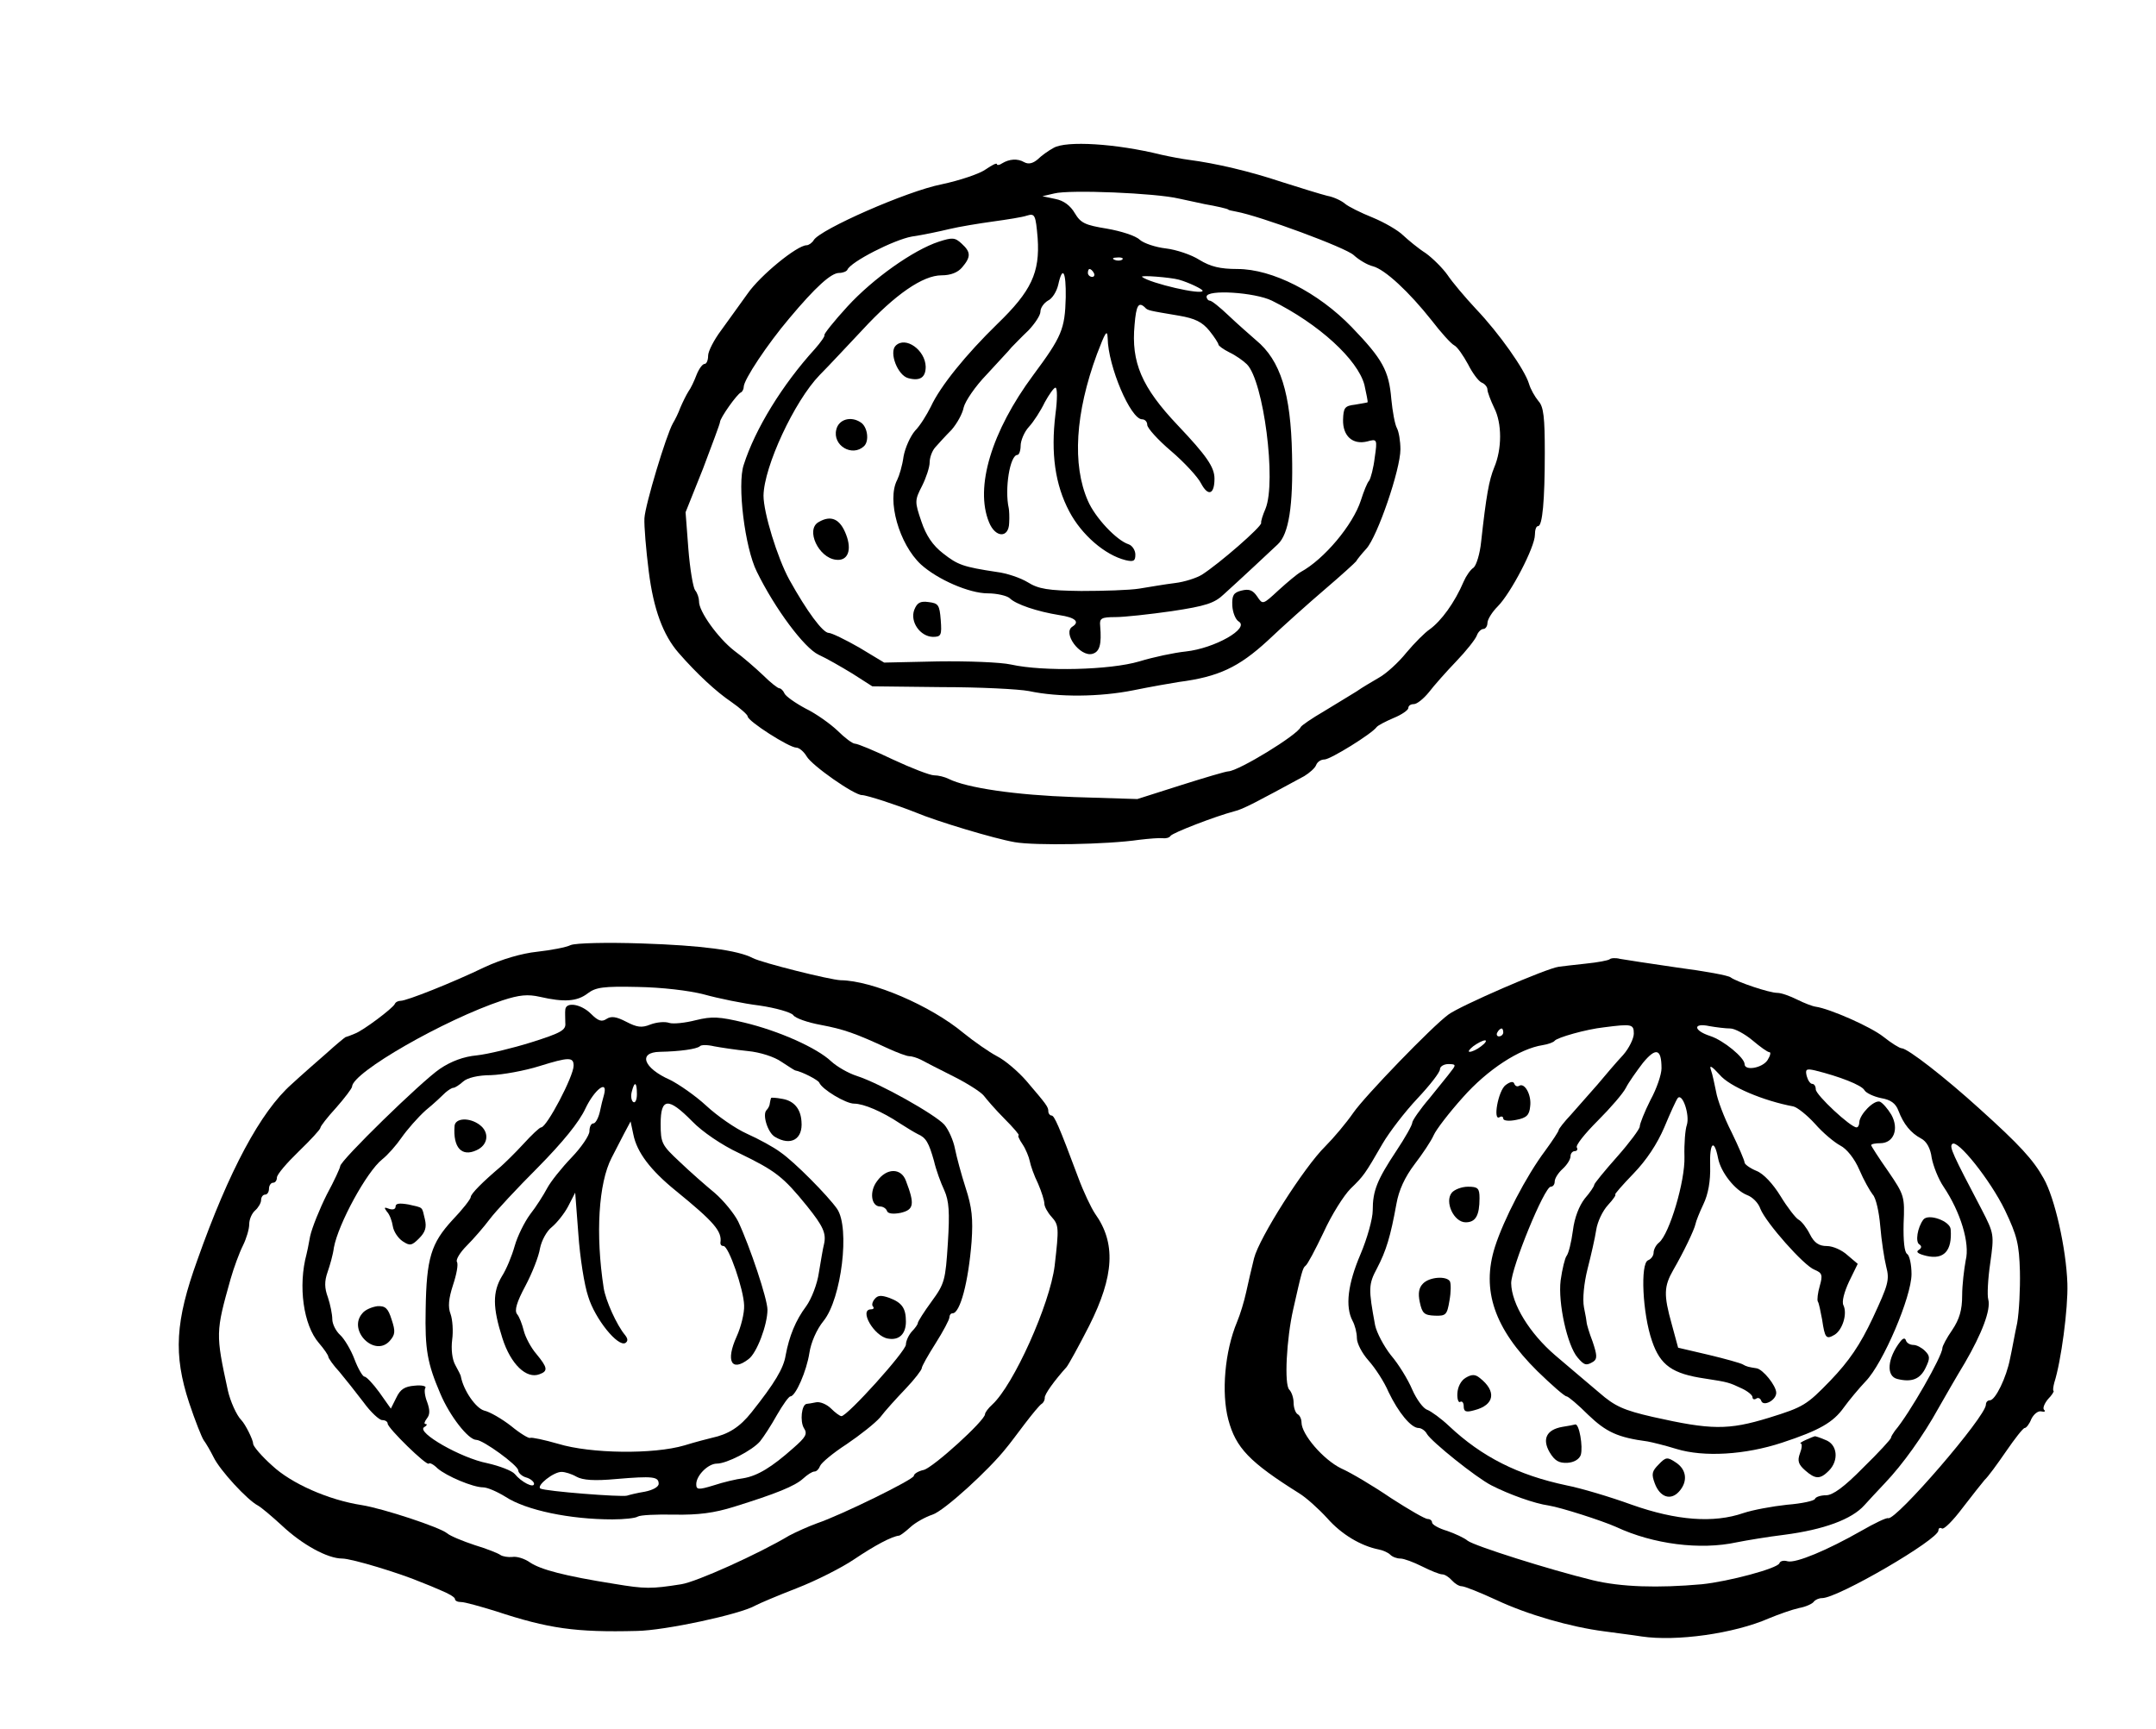 <?xml version="1.0" standalone="no"?>
<!DOCTYPE svg PUBLIC "-//W3C//DTD SVG 20010904//EN"
 "http://www.w3.org/TR/2001/REC-SVG-20010904/DTD/svg10.dtd">
<svg version="1.0" xmlns="http://www.w3.org/2000/svg"
 width="545pt" height="437pt" viewBox="0 0 545 437"
 preserveAspectRatio="xMidYMid meet">
<g transform="translate(0,437) scale(0.1,-0.1)"
fill="#000000" stroke="none">
<path d="M2663 3996 c-13 -7 -31 -20 -40 -29 -12 -10 -23 -13 -34 -7 -17 10
-38 8 -56 -3 -7 -5 -13 -5 -13 -2 0 4 -12 -2 -28 -13 -15 -11 -65 -28 -112
-38 -87 -17 -307 -114 -323 -141 -4 -7 -13 -13 -18 -13 -24 0 -117 -76 -149
-122 -19 -27 -50 -69 -67 -93 -18 -24 -33 -53 -33 -64 0 -12 -4 -21 -9 -21 -5
0 -14 -12 -20 -27 -6 -16 -15 -35 -21 -43 -5 -8 -14 -26 -20 -40 -5 -14 -14
-32 -19 -40 -17 -30 -70 -206 -72 -240 -1 -19 4 -80 11 -135 12 -95 36 -160
75 -205 47 -54 96 -99 133 -124 23 -16 42 -33 42 -37 0 -12 105 -79 123 -79 7
0 19 -10 26 -22 13 -23 120 -98 140 -98 12 0 91 -26 136 -44 52 -22 198 -66
250 -75 51 -9 233 -6 315 6 25 3 51 5 59 4 8 -1 17 1 20 6 6 8 112 49 161 62
22 5 57 24 177 89 13 8 27 20 30 28 3 8 12 14 21 14 15 0 120 65 132 82 3 4
22 14 43 23 20 8 37 20 37 25 0 6 6 10 14 10 8 0 25 14 38 30 13 17 44 52 69
78 25 26 48 55 52 65 3 9 11 17 17 17 5 0 10 7 10 15 0 9 12 28 26 42 33 33
94 150 94 181 0 12 3 22 8 22 11 0 17 64 17 186 0 89 -3 116 -16 130 -9 11
-20 30 -24 44 -11 36 -75 127 -134 189 -28 30 -60 68 -72 86 -12 17 -37 42
-55 55 -19 12 -44 33 -57 45 -13 13 -48 33 -77 45 -30 12 -62 28 -70 35 -8 7
-28 17 -45 20 -16 4 -68 20 -115 35 -81 27 -166 47 -235 56 -16 2 -48 8 -70
13 -113 28 -240 36 -272 17z m317 -128 c25 -5 54 -12 65 -14 29 -5 60 -12 60
-14 0 -1 9 -3 20 -5 60 -11 277 -91 297 -110 13 -12 35 -25 48 -28 31 -8 92
-65 149 -137 23 -30 49 -59 57 -63 8 -4 23 -26 35 -48 11 -22 26 -42 34 -46 8
-3 15 -11 15 -18 0 -6 8 -27 17 -46 20 -39 20 -104 0 -151 -13 -32 -20 -70
-33 -188 -3 -30 -12 -59 -19 -65 -8 -5 -19 -21 -25 -35 -23 -54 -57 -100 -86
-121 -12 -8 -38 -34 -59 -59 -20 -25 -51 -53 -69 -63 -17 -10 -43 -25 -57 -35
-15 -9 -52 -32 -82 -50 -31 -18 -57 -36 -59 -40 -8 -20 -157 -111 -183 -112
-6 0 -60 -16 -120 -35 l-110 -35 -160 5 c-147 5 -271 23 -317 46 -10 5 -26 9
-37 9 -10 0 -57 18 -104 40 -46 22 -89 40 -96 40 -6 0 -26 15 -44 33 -18 17
-54 43 -81 56 -26 14 -50 31 -53 38 -3 7 -9 13 -13 13 -4 0 -23 15 -41 33 -19
18 -51 46 -73 62 -41 32 -90 100 -89 125 0 8 -4 21 -10 28 -5 7 -13 54 -17
105 l-7 92 44 110 c23 61 43 114 43 118 0 10 43 71 53 75 4 2 7 9 7 14 0 18
60 108 115 173 67 80 106 115 126 115 10 0 19 4 21 8 8 20 118 76 163 84 28 4
70 13 95 19 25 6 74 14 110 19 36 5 75 11 86 15 20 6 22 2 27 -57 6 -87 -16
-134 -102 -217 -79 -77 -144 -157 -168 -209 -10 -20 -27 -48 -40 -61 -12 -14
-25 -43 -29 -65 -3 -23 -11 -49 -16 -59 -27 -51 5 -163 60 -214 42 -38 122
-73 169 -73 23 0 48 -6 55 -12 16 -16 70 -34 126 -43 40 -6 52 -17 33 -29 -26
-16 19 -77 50 -69 19 5 24 24 20 71 -2 19 3 22 39 22 22 0 86 7 142 15 86 13
108 20 132 43 41 37 118 109 136 126 28 26 39 98 36 227 -3 154 -29 238 -91
289 -16 14 -48 42 -69 62 -22 21 -43 38 -48 38 -4 0 -8 5 -8 10 0 19 122 11
165 -10 119 -59 217 -149 234 -213 5 -23 9 -42 8 -44 -1 -1 -16 -3 -32 -6 -26
-3 -29 -8 -30 -38 -1 -41 24 -64 61 -55 25 7 26 6 19 -41 -3 -26 -10 -52 -14
-58 -5 -5 -14 -28 -21 -50 -20 -62 -93 -149 -152 -181 -9 -5 -34 -26 -56 -46
-40 -37 -40 -37 -54 -16 -11 16 -20 20 -40 15 -20 -5 -24 -12 -23 -38 1 -17 8
-35 16 -40 29 -17 -60 -68 -134 -76 -29 -3 -81 -14 -117 -25 -74 -22 -243 -26
-324 -8 -27 6 -110 9 -185 8 l-136 -3 -63 38 c-35 20 -70 37 -77 37 -15 0 -55
54 -100 135 -30 55 -65 169 -65 212 1 73 78 239 142 305 24 24 72 76 108 114
83 90 153 138 200 138 23 0 41 7 52 20 23 27 22 39 -1 60 -17 16 -24 16 -58 5
-64 -21 -166 -93 -231 -164 -34 -37 -60 -70 -58 -72 2 -2 -9 -18 -24 -35 -82
-90 -151 -202 -180 -293 -17 -50 3 -210 33 -270 46 -94 120 -193 156 -210 20
-9 58 -31 86 -48 l50 -32 175 -2 c96 0 195 -5 221 -10 75 -16 179 -15 264 2
44 9 96 18 115 21 100 13 151 37 224 104 39 37 105 96 146 131 41 35 76 67 78
70 2 4 14 19 26 32 28 31 86 200 86 251 0 21 -4 45 -9 54 -5 9 -11 42 -14 73
-6 72 -22 101 -100 182 -85 88 -201 147 -289 147 -44 0 -68 6 -96 23 -20 13
-59 26 -85 29 -26 3 -56 13 -66 22 -10 10 -48 22 -83 28 -55 9 -66 14 -81 39
-11 19 -28 32 -49 36 l-33 7 30 7 c39 10 257 1 315 -13z m-143 -154 c-3 -3
-12 -4 -19 -1 -8 3 -5 6 6 6 11 1 17 -2 13 -5z m-72 -34 c3 -5 1 -10 -4 -10
-6 0 -11 5 -11 10 0 6 2 10 4 10 3 0 8 -4 11 -10z m-71 -62 c-2 -80 -10 -99
-82 -196 -106 -143 -148 -284 -112 -372 16 -40 50 -41 51 -2 1 15 0 32 -1 37
-11 49 3 135 22 135 4 0 8 11 8 23 0 13 9 35 21 48 12 13 30 41 40 62 11 20
23 37 27 37 5 0 5 -30 0 -67 -12 -99 -1 -178 35 -246 31 -59 90 -110 142 -123
21 -5 25 -2 25 14 0 11 -8 23 -17 26 -31 10 -85 68 -103 110 -40 91 -32 222
23 371 21 55 26 64 27 40 1 -71 58 -205 87 -205 7 0 13 -6 13 -14 0 -8 27 -38
60 -66 34 -29 68 -66 76 -82 18 -34 34 -28 34 12 0 29 -20 58 -93 135 -91 96
-118 159 -109 254 4 49 10 59 26 44 7 -8 9 -8 86 -21 41 -7 59 -16 77 -38 13
-16 23 -32 23 -35 0 -3 12 -12 28 -20 15 -7 35 -21 44 -30 42 -42 75 -296 47
-365 -7 -16 -12 -32 -11 -36 2 -9 -106 -103 -150 -131 -13 -8 -43 -18 -68 -21
-25 -3 -65 -10 -90 -14 -25 -4 -91 -6 -147 -6 -83 1 -108 5 -135 22 -18 11
-53 23 -78 26 -86 13 -99 18 -136 47 -26 20 -43 45 -55 81 -17 50 -17 53 2 90
10 20 19 47 19 59 0 12 6 29 14 38 8 9 26 29 41 44 14 16 28 41 31 57 4 16 29
53 58 83 28 31 57 61 63 69 7 7 26 27 43 43 16 17 30 38 30 47 0 10 9 22 19
28 11 5 22 23 26 40 11 50 20 34 19 -32z m286 45 c25 -7 60 -24 60 -28 0 -12
-133 19 -153 35 -6 5 71 -1 93 -7z"/>
<path d="M2264 3496 c-17 -17 5 -75 32 -82 30 -8 44 2 44 29 -1 42 -51 78 -76
53z"/>
<path d="M2114 3284 c-10 -40 40 -70 70 -42 14 13 9 49 -8 60 -25 17 -56 8
-62 -18z"/>
<path d="M2069 3050 c-33 -19 0 -90 44 -95 30 -4 41 24 26 63 -15 40 -38 51
-70 32z"/>
<path d="M2311 2828 c-11 -30 15 -67 47 -68 21 0 23 4 20 43 -3 38 -6 42 -31
45 -21 3 -29 -2 -36 -20z"/>
<path d="M1443 1981 c-12 -6 -50 -13 -85 -17 -39 -4 -90 -19 -133 -39 -83 -40
-197 -85 -212 -85 -6 0 -13 -3 -15 -8 -5 -11 -81 -68 -101 -75 -9 -4 -20 -8
-24 -9 -3 -2 -24 -19 -47 -40 -23 -20 -63 -55 -89 -79 -78 -69 -158 -218 -238
-444 -56 -155 -61 -239 -21 -361 15 -45 32 -88 37 -95 6 -8 17 -27 25 -43 16
-33 85 -108 112 -122 9 -5 36 -28 60 -50 52 -49 116 -84 153 -84 24 0 146 -37
200 -60 11 -4 35 -14 53 -22 17 -7 32 -16 32 -20 0 -5 7 -8 16 -8 9 0 48 -11
87 -23 133 -44 202 -54 357 -50 70 1 261 42 299 64 9 5 56 25 105 44 49 19
114 52 145 73 52 35 95 58 114 60 4 1 17 11 29 22 12 11 37 25 55 31 29 9 144
114 187 169 7 8 27 35 46 60 19 25 38 48 43 51 5 3 8 10 8 15 -2 8 26 46 55
78 5 6 31 53 57 104 64 127 68 210 15 284 -10 15 -29 55 -42 90 -50 134 -61
158 -68 158 -4 0 -8 5 -8 10 0 12 -4 17 -56 78 -21 24 -54 52 -74 62 -19 10
-58 37 -85 59 -83 69 -230 132 -310 133 -27 1 -199 44 -222 56 -38 20 -130 32
-281 37 -90 3 -166 1 -179 -4z m337 -125 c36 -10 99 -23 140 -28 41 -6 79 -17
85 -24 5 -8 37 -19 70 -25 58 -11 87 -21 171 -60 22 -10 46 -19 52 -19 7 0 20
-4 30 -9 9 -5 46 -24 82 -42 36 -18 70 -40 77 -49 6 -8 29 -35 52 -58 23 -23
39 -42 36 -42 -3 0 1 -10 10 -23 8 -12 16 -32 18 -42 2 -11 11 -37 21 -57 9
-21 16 -43 16 -51 0 -7 8 -22 18 -33 19 -21 19 -28 8 -124 -12 -97 -104 -302
-158 -351 -10 -9 -18 -20 -18 -24 0 -16 -131 -135 -155 -141 -14 -3 -25 -10
-25 -15 0 -9 -183 -99 -245 -120 -22 -8 -53 -22 -70 -31 -77 -46 -234 -117
-273 -123 -76 -12 -91 -12 -169 1 -126 20 -186 36 -213 54 -14 10 -34 16 -45
14 -10 -1 -24 1 -30 5 -5 4 -35 16 -65 25 -30 10 -62 23 -70 30 -18 15 -160
62 -215 71 -85 13 -179 55 -227 100 -27 24 -48 49 -48 55 0 10 -20 50 -30 60
-12 12 -28 48 -34 75 -31 143 -31 147 7 282 8 28 22 66 31 84 9 18 16 42 16
54 0 13 7 28 15 35 8 7 15 19 15 26 0 8 5 14 10 14 6 0 10 7 10 15 0 8 5 15
10 15 6 0 10 6 10 13 0 8 25 37 55 66 30 29 55 56 55 60 0 4 18 27 40 51 22
25 40 49 40 53 1 36 233 169 380 218 43 14 64 16 95 9 61 -14 94 -12 121 9 20
15 39 18 126 16 60 -1 130 -9 168 -19z"/>
<path d="M1429 1818 c-1 -7 0 -23 0 -34 2 -18 -10 -25 -86 -49 -48 -15 -110
-30 -138 -33 -33 -3 -65 -15 -93 -34 -46 -31 -252 -232 -252 -246 0 -4 -15
-37 -34 -72 -18 -36 -37 -83 -42 -105 -4 -22 -8 -42 -9 -45 -22 -81 -8 -180
31 -225 13 -15 24 -31 24 -35 0 -3 12 -21 28 -38 15 -18 42 -52 61 -77 18 -25
40 -45 47 -45 8 0 14 -4 14 -9 0 -11 99 -108 104 -101 2 3 12 -2 22 -12 23
-20 90 -48 115 -48 11 0 36 -11 57 -24 52 -34 163 -57 270 -57 29 0 58 3 64 7
6 4 47 6 93 5 60 -1 100 4 151 20 106 33 153 52 174 71 11 10 23 18 29 18 5 0
11 6 14 14 3 8 33 33 67 55 34 23 72 53 85 68 12 16 41 48 64 72 23 24 41 48
41 52 0 5 16 33 35 63 19 30 35 60 35 66 0 5 3 10 8 10 19 0 40 79 48 181 4
58 1 87 -15 136 -11 34 -23 79 -27 99 -4 21 -16 48 -27 61 -24 26 -162 104
-221 123 -22 7 -51 24 -65 37 -36 34 -132 77 -220 98 -63 15 -81 16 -122 6
-27 -7 -57 -10 -67 -7 -11 4 -32 2 -48 -4 -22 -9 -34 -7 -61 7 -25 13 -38 15
-50 7 -12 -8 -21 -5 -39 13 -25 25 -63 31 -65 11z m461 -105 c32 -3 68 -15 85
-27 17 -11 32 -21 35 -22 17 -3 58 -24 61 -31 7 -17 67 -53 88 -53 24 0 71
-20 116 -50 17 -11 37 -23 45 -27 21 -9 28 -22 41 -68 5 -22 17 -55 26 -74 12
-27 14 -55 9 -134 -6 -93 -8 -102 -41 -147 -19 -26 -35 -51 -35 -55 0 -3 -7
-13 -15 -21 -8 -9 -15 -24 -15 -33 0 -17 -148 -181 -163 -181 -4 0 -16 9 -26
19 -11 11 -28 18 -38 16 -10 -2 -21 -4 -24 -4 -13 -2 -17 -44 -7 -61 10 -15 5
-23 -27 -51 -54 -48 -90 -70 -126 -76 -17 -2 -51 -10 -75 -18 -39 -12 -44 -11
-44 3 0 22 30 52 52 52 25 0 89 33 109 56 9 11 28 40 43 67 15 26 30 47 34 47
13 0 41 64 48 110 4 26 18 59 36 81 45 56 67 235 34 283 -23 33 -108 119 -143
143 -17 13 -56 34 -85 47 -29 13 -75 45 -103 71 -27 25 -69 54 -91 65 -68 30
-82 70 -26 71 51 1 93 7 101 14 3 4 19 4 36 0 16 -3 55 -9 85 -12z m-440 -37
c0 -27 -68 -156 -82 -156 -4 0 -24 -19 -45 -42 -21 -23 -47 -48 -57 -57 -45
-38 -76 -69 -76 -77 0 -5 -21 -32 -47 -59 -53 -58 -65 -95 -67 -225 -2 -101 4
-136 37 -213 24 -57 71 -117 91 -117 17 0 105 -64 106 -77 0 -6 9 -15 20 -18
11 -3 20 -11 20 -16 0 -12 -32 4 -49 25 -7 8 -38 20 -69 27 -67 13 -180 78
-160 91 7 4 9 8 4 8 -5 0 -3 6 3 14 8 10 8 21 1 41 -6 15 -8 31 -5 36 4 5 -9
8 -27 6 -25 -2 -36 -9 -46 -30 l-14 -28 -29 41 c-16 22 -33 40 -38 40 -4 0
-16 20 -25 44 -9 24 -26 52 -36 61 -11 10 -20 28 -20 40 0 12 -5 37 -11 55 -9
24 -9 41 -1 64 6 17 14 45 16 62 11 60 83 192 122 223 14 11 36 36 49 55 14
20 41 51 61 69 21 17 43 38 50 45 7 6 16 12 20 12 4 0 15 7 25 16 10 9 37 16
70 16 29 1 85 11 123 23 74 23 86 23 86 1z m160 -72 c0 -14 -4 -23 -9 -20 -5
3 -7 15 -4 26 7 28 13 25 13 -6z m-83 -1 c-3 -10 -8 -30 -11 -45 -4 -16 -11
-28 -16 -28 -6 0 -10 -9 -10 -20 0 -10 -20 -40 -45 -66 -25 -26 -53 -61 -62
-78 -9 -17 -28 -47 -43 -66 -14 -19 -32 -55 -39 -80 -7 -25 -21 -59 -32 -76
-24 -40 -24 -79 1 -157 21 -66 61 -104 94 -91 22 8 20 17 -8 51 -14 16 -28 43
-32 59 -4 16 -11 35 -17 42 -7 9 -1 30 21 71 17 32 34 75 37 95 4 20 17 44 30
54 12 10 31 33 41 52 l18 35 8 -105 c4 -58 15 -129 25 -158 17 -56 75 -128 94
-117 7 5 6 11 -1 20 -21 25 -49 87 -54 119 -21 136 -13 265 20 329 9 18 24 46
32 62 l16 30 7 -33 c9 -45 43 -90 107 -142 97 -79 118 -103 113 -132 0 -5 3
-8 8 -8 13 0 51 -110 52 -150 1 -19 -8 -55 -19 -79 -28 -62 -13 -90 30 -57 21
15 48 87 48 125 0 27 -44 159 -74 223 -10 20 -37 53 -59 72 -23 19 -63 54 -89
79 -45 42 -48 47 -48 96 0 66 19 68 80 6 25 -26 75 -60 118 -80 93 -45 112
-60 172 -134 41 -51 49 -69 43 -96 -3 -11 -8 -43 -13 -72 -4 -29 -19 -67 -32
-85 -27 -36 -43 -76 -52 -124 -5 -33 -28 -71 -86 -144 -30 -38 -59 -56 -101
-65 -8 -2 -40 -10 -69 -19 -78 -23 -237 -21 -319 4 -35 10 -67 17 -71 15 -3
-2 -25 11 -48 30 -23 18 -54 36 -68 39 -21 6 -52 50 -59 86 0 3 -7 16 -14 29
-8 14 -11 40 -8 64 3 22 1 51 -4 65 -7 18 -5 39 6 73 9 27 14 53 10 59 -3 6 8
24 25 41 17 17 43 47 58 67 15 20 70 79 122 131 62 63 104 114 120 149 23 48
57 74 47 35z m-70 -966 c16 -9 46 -11 100 -6 94 8 108 6 108 -12 0 -8 -15 -16
-35 -20 -19 -3 -39 -8 -45 -10 -14 -4 -207 11 -219 18 -11 7 34 43 54 42 8 0
25 -5 37 -12z"/>
<path d="M1949 1594 c-1 -2 -2 -8 -3 -13 0 -5 -4 -13 -8 -17 -12 -11 3 -58 21
-68 40 -24 71 -6 67 39 -2 32 -19 52 -48 57 -16 3 -29 4 -29 2z"/>
<path d="M2217 1384 c-20 -26 -15 -64 8 -64 7 0 15 -5 17 -11 2 -7 15 -9 35
-5 33 8 36 21 13 81 -12 33 -49 33 -73 -1z"/>
<path d="M2211 1086 c-6 -7 -8 -16 -4 -19 3 -4 1 -7 -5 -7 -32 0 8 -69 43 -74
28 -5 45 12 45 43 0 34 -10 48 -42 60 -20 7 -29 7 -37 -3z"/>
<path d="M1149 1523 c-4 -54 18 -78 55 -61 30 13 34 45 9 64 -26 20 -63 18
-64 -3z"/>
<path d="M1000 1320 c0 -7 -7 -9 -16 -6 -13 5 -14 4 -6 -7 7 -7 13 -24 15 -37
2 -13 13 -30 25 -38 18 -12 23 -11 41 7 16 16 20 28 15 49 -8 33 -3 28 -41 37
-23 4 -33 3 -33 -5z"/>
<path d="M916 1050 c-38 -43 31 -112 69 -70 14 16 15 24 5 54 -9 29 -16 35
-36 34 -14 -2 -31 -9 -38 -18z"/>
<path d="M4069 1945 c-4 -3 -30 -8 -60 -11 -30 -3 -61 -7 -69 -8 -31 -4 -250
-99 -279 -121 -41 -30 -211 -206 -240 -248 -18 -26 -50 -64 -71 -85 -53 -52
-167 -231 -180 -283 -6 -24 -15 -63 -20 -86 -5 -23 -15 -56 -23 -75 -31 -74
-40 -179 -22 -247 19 -71 53 -107 179 -186 18 -11 49 -39 71 -63 36 -41 85
-70 130 -79 11 -2 24 -8 29 -13 6 -6 17 -10 26 -10 9 0 33 -9 55 -20 22 -11
44 -20 51 -20 6 0 17 -7 24 -15 7 -8 18 -15 25 -15 7 0 47 -16 88 -35 79 -37
187 -68 272 -79 28 -4 70 -9 95 -13 87 -13 233 7 322 46 24 10 58 22 76 26 17
3 34 11 37 16 4 5 13 9 21 9 40 0 294 148 294 171 0 6 4 8 9 5 5 -3 28 20 52
52 24 31 49 63 56 71 8 7 32 40 54 72 22 32 43 59 47 59 4 0 12 10 17 23 6 12
17 21 25 19 8 -2 12 0 7 4 -4 4 1 16 10 27 10 10 16 20 14 21 -2 0 -1 10 2 21
17 53 35 187 33 250 -3 89 -32 217 -60 266 -26 47 -61 85 -162 176 -87 79
-182 153 -197 153 -5 0 -26 13 -46 29 -33 26 -136 71 -171 76 -8 1 -29 9 -47
18 -18 9 -40 17 -50 17 -21 0 -103 28 -118 39 -5 5 -66 16 -135 25 -69 10
-134 20 -145 22 -11 3 -23 2 -26 -1z m61 -188 c0 -12 -12 -37 -27 -54 -16 -17
-45 -51 -65 -75 -20 -23 -51 -58 -67 -76 -17 -18 -31 -36 -31 -39 0 -3 -15
-26 -34 -52 -48 -64 -105 -174 -127 -243 -35 -110 -1 -207 107 -314 36 -35 69
-64 74 -64 4 0 29 -21 55 -47 45 -43 74 -57 150 -67 11 -2 44 -10 73 -19 69
-21 173 -15 267 16 94 31 129 51 156 89 13 18 38 48 55 66 44 45 116 214 116
271 0 24 -5 47 -11 51 -7 4 -10 33 -9 77 3 68 2 72 -39 132 -24 34 -43 64 -43
66 0 3 11 5 23 5 34 0 48 36 28 72 -9 15 -22 30 -29 33 -15 5 -51 -32 -52 -52
0 -7 -3 -13 -7 -13 -15 0 -103 82 -103 96 0 8 -4 14 -9 14 -5 0 -11 9 -14 20
-4 17 -1 19 21 14 61 -15 118 -37 125 -50 4 -7 23 -16 42 -20 24 -4 37 -13 44
-32 13 -34 31 -56 57 -70 14 -7 24 -25 27 -49 4 -21 17 -54 30 -73 43 -64 67
-143 56 -186 -4 -22 -9 -62 -9 -89 0 -37 -7 -60 -25 -87 -14 -20 -25 -41 -25
-46 0 -20 -84 -167 -120 -209 -5 -7 -10 -15 -10 -18 0 -3 -31 -37 -70 -75 -48
-49 -77 -70 -94 -70 -13 0 -26 -4 -28 -9 -1 -5 -33 -12 -71 -15 -37 -4 -86
-13 -110 -21 -75 -26 -169 -19 -282 21 -55 20 -129 42 -165 49 -123 26 -214
72 -297 150 -20 19 -45 37 -55 41 -10 3 -27 26 -38 51 -11 26 -35 65 -54 87
-18 23 -36 57 -40 76 -17 92 -17 103 5 144 23 44 34 80 49 163 6 34 21 67 46
100 20 26 42 59 48 73 6 14 39 57 74 96 62 70 143 123 202 132 13 2 27 7 30
11 6 8 79 29 125 34 70 9 75 8 75 -16z m244 13 c11 0 37 -14 56 -30 19 -16 38
-30 43 -30 4 0 2 -9 -5 -20 -13 -20 -58 -28 -58 -10 0 16 -53 60 -87 71 -43
14 -44 34 -2 25 17 -3 41 -6 53 -6z m-574 -10 c0 -5 -5 -10 -11 -10 -5 0 -7 5
-4 10 3 6 8 10 11 10 2 0 4 -4 4 -10z m-56 -35 c-10 -8 -23 -14 -29 -14 -5 0
-1 6 9 14 11 8 24 15 30 15 5 0 1 -7 -10 -15z m456 -56 c0 -15 -12 -51 -28
-80 -15 -30 -27 -60 -27 -67 0 -6 -26 -41 -57 -76 -32 -36 -58 -68 -58 -71 0
-4 -11 -20 -24 -35 -14 -18 -26 -48 -30 -81 -4 -30 -11 -58 -16 -64 -4 -5 -11
-33 -15 -62 -7 -57 17 -165 43 -195 17 -20 22 -21 40 -10 10 7 9 17 -2 50 -9
23 -15 45 -15 47 0 3 -3 21 -7 40 -4 21 0 61 9 97 9 35 19 79 22 99 3 20 16
48 30 63 13 14 21 26 18 26 -3 0 18 24 46 53 33 34 60 75 78 117 15 36 30 69
34 74 12 14 31 -43 23 -68 -4 -11 -7 -47 -6 -80 2 -62 -38 -195 -64 -217 -8
-6 -14 -18 -14 -26 0 -7 -6 -16 -14 -19 -20 -8 -14 -135 10 -204 21 -62 52
-83 134 -95 59 -9 61 -10 93 -25 15 -7 27 -17 27 -22 0 -5 4 -7 9 -4 5 4 11 1
13 -5 5 -16 38 1 38 20 0 18 -34 60 -50 62 -19 3 -25 4 -35 10 -5 3 -44 14
-86 24 l-77 18 -16 59 c-21 75 -20 96 4 138 25 43 53 101 56 116 1 6 10 29 20
50 12 25 18 58 17 96 -2 60 10 71 20 20 7 -36 43 -81 73 -93 14 -5 29 -20 34
-35 14 -35 110 -144 137 -154 19 -8 21 -13 13 -41 -5 -17 -7 -35 -5 -39 3 -4
7 -25 11 -46 7 -47 10 -51 32 -38 20 13 32 53 22 74 -5 9 2 34 14 60 l22 45
-26 22 c-14 13 -37 23 -52 23 -20 0 -32 8 -43 30 -8 16 -21 33 -29 37 -7 4
-28 31 -45 59 -19 31 -43 57 -61 64 -17 7 -30 17 -30 21 0 5 -15 40 -33 77
-19 37 -36 83 -39 102 -4 19 -9 44 -13 55 -5 14 2 10 22 -12 25 -30 111 -66
186 -80 10 -2 35 -22 55 -44 20 -23 49 -47 64 -55 16 -8 36 -33 48 -61 11 -26
27 -54 34 -63 8 -8 16 -44 19 -80 3 -36 10 -82 15 -102 9 -34 5 -46 -34 -130
-32 -68 -60 -109 -107 -158 -60 -62 -68 -67 -155 -94 -104 -32 -147 -31 -294
2 -74 17 -96 27 -135 61 -27 23 -77 65 -112 95 -64 55 -110 129 -111 182 0 39
84 244 100 244 6 0 10 6 10 13 0 8 9 22 20 32 11 10 20 24 20 32 0 7 5 13 11
13 5 0 8 4 5 9 -4 5 20 35 53 68 32 32 64 69 71 83 7 14 27 42 43 63 33 40 47
36 47 -14z m-531 -6 c-7 -10 -33 -41 -56 -70 -24 -28 -43 -56 -43 -61 0 -6
-18 -38 -40 -71 -49 -74 -60 -101 -60 -151 0 -21 -14 -71 -31 -111 -32 -75
-39 -132 -20 -168 6 -11 11 -30 11 -44 0 -13 13 -38 29 -56 17 -19 40 -54 51
-80 25 -52 57 -91 76 -91 7 0 17 -7 21 -15 12 -20 124 -110 163 -130 45 -23
109 -46 145 -51 31 -5 134 -38 170 -54 94 -44 213 -59 305 -39 25 5 79 14 120
19 100 13 171 39 203 75 10 11 33 36 52 56 44 46 97 120 135 189 17 30 47 82
67 115 43 74 66 134 59 160 -3 10 -1 52 5 92 10 72 10 74 -22 136 -73 139 -82
158 -74 165 13 13 96 -91 133 -167 31 -65 36 -86 38 -155 1 -44 -2 -103 -7
-131 -6 -27 -13 -68 -18 -90 -9 -47 -37 -105 -51 -105 -6 0 -10 -5 -10 -11 0
-30 -227 -293 -247 -287 -4 2 -35 -13 -68 -32 -86 -49 -165 -82 -186 -77 -10
3 -19 1 -21 -5 -5 -13 -128 -46 -196 -53 -112 -10 -204 -7 -275 10 -111 27
-300 87 -317 100 -8 7 -32 18 -52 25 -21 6 -38 16 -38 21 0 5 -5 9 -11 9 -7 0
-48 24 -93 53 -44 30 -101 64 -126 75 -45 22 -100 86 -100 116 0 8 -4 18 -10
21 -5 3 -10 16 -10 29 0 12 -5 27 -11 33 -13 13 -7 128 10 203 21 93 24 105
31 110 5 3 25 41 46 85 20 44 51 93 68 110 33 32 36 36 81 114 17 29 56 80 88
114 31 33 57 66 57 74 0 7 10 13 21 13 19 0 20 -2 8 -17z"/>
<path d="M3806 1627 c-19 -14 -33 -93 -15 -81 5 3 9 1 9 -4 0 -5 14 -7 33 -3
26 5 33 12 35 34 4 29 -14 61 -28 52 -5 -3 -10 0 -12 5 -2 7 -10 6 -22 -3z"/>
<path d="M3670 1355 c-19 -23 5 -75 35 -75 25 0 35 17 35 61 0 25 -4 29 -29
29 -16 0 -34 -7 -41 -15z"/>
<path d="M4862 1287 c-15 -20 -21 -57 -10 -63 6 -4 6 -9 -2 -14 -8 -5 -1 -10
20 -15 44 -10 65 13 61 67 -1 21 -56 41 -69 25z"/>
<path d="M3597 1125 c-10 -10 -13 -24 -8 -47 6 -28 11 -33 38 -34 28 -1 31 2
37 38 4 22 4 43 1 49 -9 14 -52 11 -68 -6z"/>
<path d="M4804 979 c-33 -42 -37 -88 -8 -95 36 -9 58 -1 72 29 11 23 11 29 -2
42 -8 8 -21 15 -29 15 -9 0 -17 5 -19 11 -2 7 -7 7 -14 -2z"/>
<path d="M3705 887 c-12 -7 -20 -23 -21 -39 -1 -15 3 -25 7 -22 5 3 9 -2 9
-11 0 -14 6 -16 27 -10 51 13 57 48 13 82 -11 9 -20 9 -35 0z"/>
<path d="M3950 763 c-41 -7 -52 -31 -33 -64 13 -22 24 -28 45 -27 17 1 30 9
34 20 6 21 -4 79 -14 77 -4 -1 -18 -4 -32 -6z"/>
<path d="M4565 730 c-11 -5 -17 -9 -13 -9 4 -1 3 -12 -2 -25 -7 -19 -4 -28 13
-43 26 -23 38 -23 60 -1 26 26 22 67 -9 78 -14 6 -26 10 -27 9 -1 0 -11 -4
-22 -9z"/>
<path d="M4193 668 c-17 -17 -19 -24 -10 -48 13 -35 40 -44 61 -21 23 25 20
56 -8 74 -21 14 -25 14 -43 -5z"/>
</g>
</svg>
